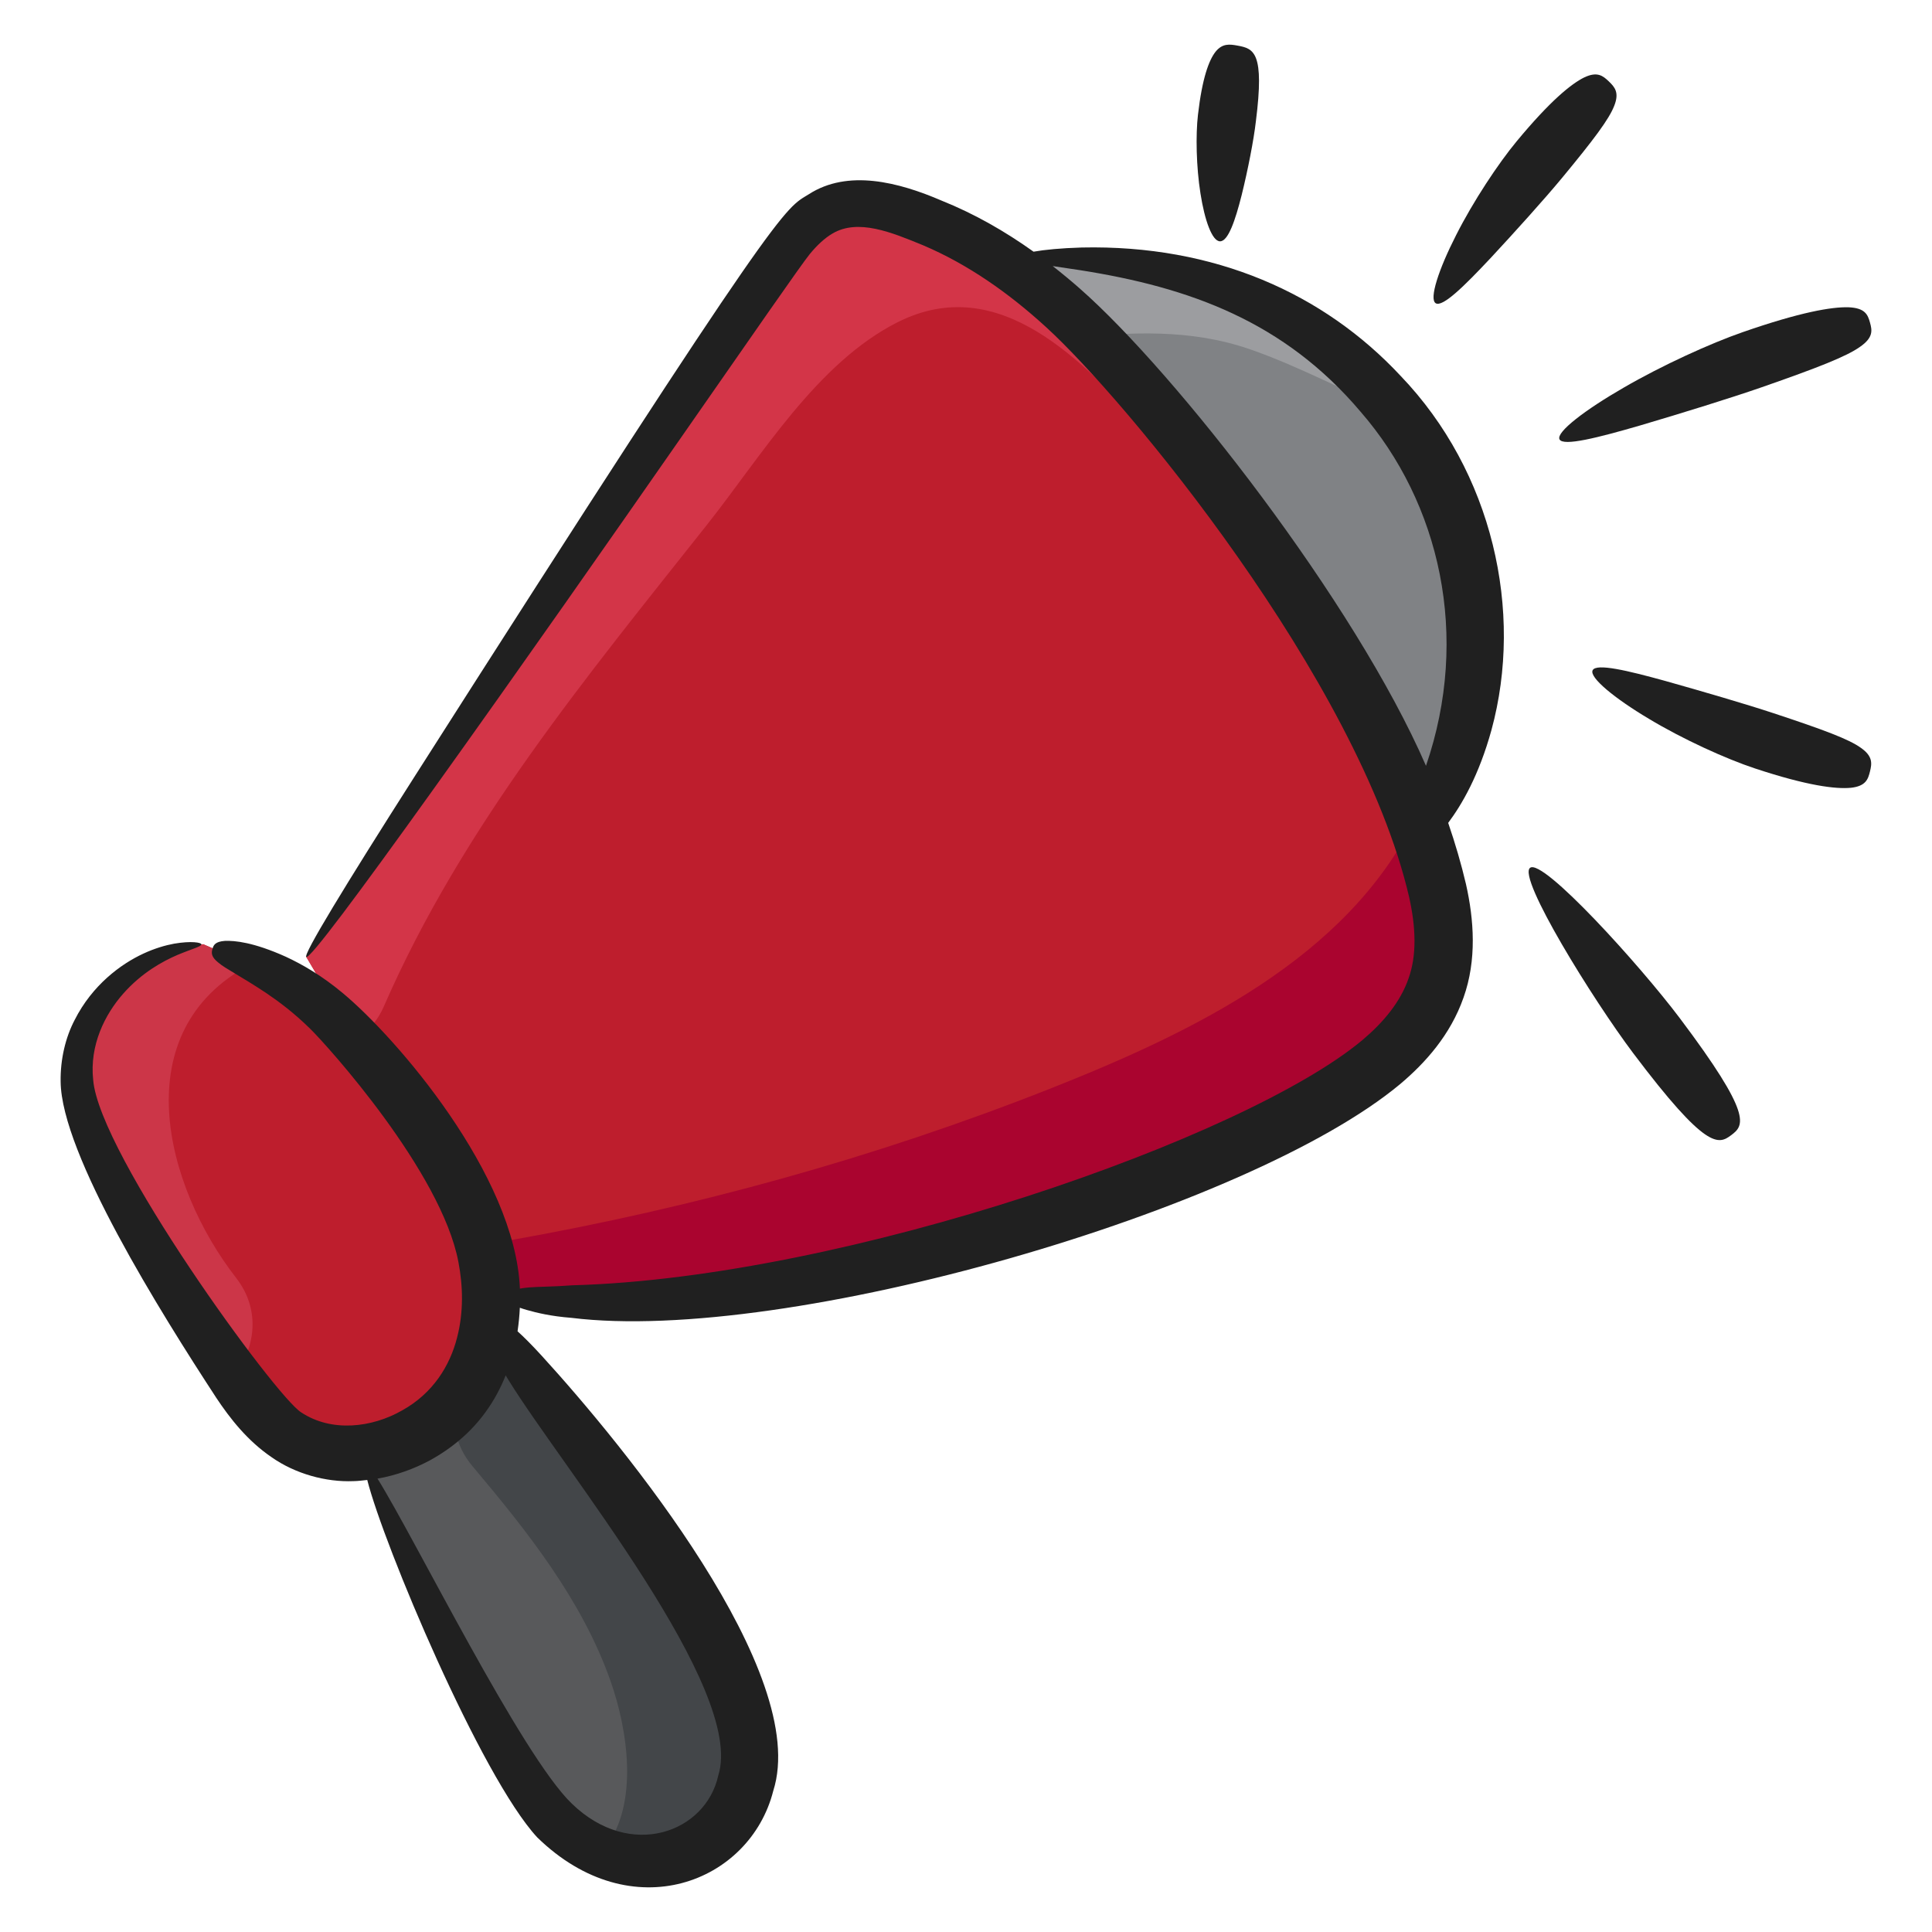 <svg id="Layer_1" enable-background="new 0 0 135 135" height="512" viewBox="0 0 135 135" width="512" xmlns="http://www.w3.org/2000/svg"><g><g><path d="m102.073 51.769c-.82 2.8-2.16 5.5-4.13 7.72l-23.17-35.87-3.64-5.64c4.23-.03 8.5.26 12.54 1.46 5.52 1.64 10.45 5 13.93 9.41.8 1.01 1.52 2.08 2.15 3.19 3.4 5.96 4.25 13.2 2.32 19.73z" fill="#808285"/></g><g><path d="m32.643 97.189c-2.33 3.53-7.45 5.51-11.41 3.68-2.13-.99-3.6-2.82-4.88-4.75-.3-.45-.59-.92-.87-1.37-2.06-3.31-4.11-6.62-6.17-9.93-2.04-3.27-4.14-6.82-3.77-10.6.4-4.18 4.24-7.83 8.66-8.24l.78.34c.93.25 1.84.57 2.72.96 1.81.77 3.48 1.82 4.94 3.09 1.44 1.25 2.67 2.7 3.87 4.15 2.72 3.28 5.42 6.68 6.89 10.6 1.47 3.93 1.56 8.53-.76 12.07z" fill="#be1e2d"/></g><g><path d="m100.463 68.709c-1.17 3.8-4.74 6.43-8.29 8.47-13.46 7.72-41.18 15.7-56.71 13.43l-1.85-3.12-8.84-14.92-3.37-5.7c10.92-16.15 21.85-32.31 32.77-48.46 1.12-1.66 2.41-3.45 4.4-4 1.42-.4 2.95-.09 4.36.35 8.73 2.72 14.99 9.87 20.47 16.95.19.25.39.5.58.75 5.91 7.7 11.67 15.73 14.93 24.7.39 1.05.75 2.13 1.06 3.21.79 2.72 1.32 5.63.49 8.34z" fill="#be1e2d"/></g><g><path d="m51.753 126.389c-.91 1.45-2.4 2.65-4.07 3.15-1.78.53-3.68.26-5.36-.47-.59-.26-1.16-.57-1.68-.93-2-1.38-3.48-3.34-4.84-5.33-4.35-6.35-7.87-13.25-10.45-20.49l6.61-4.57 4.55-3.14c4.13 5.71 8.84 11.07 12.11 17.32 1.62 3.08 2.86 6.37 3.35 9.83.22 1.55.65 3.22-.22 4.63z" fill="#58595b"/></g><g><path d="m83.403 31.709c-1.09-.03-2.21-.49-3.19-1.55-4.51-4.84-10.34-11.25-17.5-7.64-5.63 2.84-9.5 9.34-13.32 14.16-8.41 10.62-17.1 21.11-22.56 33.62-.5 1.15-1.23 1.88-2.06 2.27l-3.37-5.7c10.92-16.15 21.85-32.31 32.77-48.46 1.12-1.66 2.41-3.45 4.4-4 1.42-.4 2.95-.09 4.36.35 8.73 2.72 14.99 9.87 20.47 16.95z" fill="#d33548"/></g><g><path d="m16.503 89.299c1.78 2.29 1.29 5.01-.15 6.82-.3-.45-.59-.92-.87-1.37-2.06-3.31-4.11-6.62-6.17-9.93-2.04-3.27-4.14-6.82-3.77-10.6.4-4.18 4.24-7.83 8.66-8.24l.78.34c.93.25 1.84.57 2.72.96-.07.04-.14.08-.22.12-8.79 4.65-6 15.45-.98 21.9z" fill="#cc3648"/></g><g><path d="m100.463 68.709c-1.17 3.8-4.74 6.43-8.29 8.47-13.46 7.72-41.18 15.7-56.71 13.43l-1.85-3.12c.53-.39 1.19-.68 2-.82 12.9-2.29 25.53-5.77 37.72-10.58 9.88-3.91 20.81-9.1 25.58-18.93.39 1.05.75 2.13 1.06 3.21.79 2.72 1.32 5.63.49 8.34z" fill="#aa042f"/></g><g><path d="m97.603 28.849c-3.47-1.41-6.77-3.24-10.31-4.46-4.14-1.42-8.28-1.19-12.52-.77l-3.64-5.64c4.23-.03 8.5.26 12.54 1.46 5.52 1.64 10.45 5 13.93 9.41z" fill="#9c9da0"/></g><g><path d="m51.753 126.389c-.91 1.45-2.4 2.65-4.07 3.15-1.78.53-3.68.26-5.36-.47 2.31-3.05 1.56-8.15.33-11.63-1.98-5.63-5.84-10.48-9.64-14.99-1.26-1.5-1.48-3.2-1.05-4.7l4.55-3.14c4.13 5.71 8.84 11.07 12.11 17.32 1.62 3.08 2.86 6.37 3.35 9.83.22 1.55.65 3.22-.22 4.63z" fill="#434649"/></g><g fill="#202020"><path d="m15.093 97.644c.99 1.492 2.199 3.028 3.88 4.176 1.649 1.162 3.803 1.755 5.724 1.676.328-.005.645-.047.965-.082 1.147 4.541 7.947 20.728 11.876 24.973 6.596 6.438 14.87 3.163 16.494-3.249 2.621-8.195-10.429-24.109-16.18-30.405-.704-.768-1.251-1.316-1.688-1.708.083-.557.136-1.106.16-1.645.141.05.299.102.489.156.667.188 1.66.438 3.12.55 15.072 1.86 47.329-7.513 57.908-16.338 1.751-1.475 3.507-3.426 4.423-6.039.938-2.63.732-5.451.17-7.938-.329-1.407-.748-2.833-1.241-4.271.958-1.284 2.142-3.303 3.023-6.486 2.265-8.308.08-18.051-6.348-24.75-5.364-5.755-12.991-9.173-22.287-8.969-1.452.043-2.594.155-3.361.291-1.986-1.417-4.13-2.648-6.424-3.567-2.991-1.289-6.549-2.216-9.292-.439-1.689 1.055-1.635.059-27.557 40.716-2.432 3.814-4.376 6.918-5.683 9.088s-1.977 3.405-1.86 3.484c.116.079 1.014-1.003 2.54-3.024 1.526-2.021 3.682-4.981 6.316-8.659 12.502-17.457 25.055-35.864 26.325-37.434.503-.611 1.037-1.112 1.586-1.434 1.788-1.056 4.123-.086 6.329.821 3.14 1.332 6.005 3.351 8.577 5.703 5.464 4.964 21.838 24.636 25.38 39.811.481 2.125.55 4.103-.034 5.717-.562 1.639-1.766 3.077-3.201 4.287-8.148 6.849-36.098 16.636-55.22 17.154-1.406.107-2.358.092-3.023.149-.265.022-.471.051-.651.084-.319-7.946-8.658-17.564-12.381-20.654-1.486-1.24-2.847-2.012-3.97-2.534-2.268-1.023-3.579-1.135-4.259-1.111-.691.05-.801.302-.875.572-.075.273-.092.542.411.944.49.423 1.535.928 3.325 2.113.887.601 1.951 1.385 3.102 2.519 1.182 1.156 9.163 9.989 10.352 16.296.321 1.673.369 3.51-.095 5.28-.499 1.96-1.68 3.889-3.839 5.086-2.115 1.209-4.929 1.544-7.051.138-1.794-1.106-14.115-18.055-14.536-23.225-.266-2.443.824-4.593 2.102-6.038 1.294-1.465 2.753-2.258 3.785-2.702 1.045-.437 1.689-.586 1.673-.745-.007-.119-.686-.251-1.907-.042-1.203.221-2.971.845-4.673 2.368-.844.758-1.659 1.74-2.279 2.97-.635 1.213-1 2.739-.976 4.292.039 5.057 7.002 16.171 10.856 22.072zm60.372-77.471c-.615-.543-1.253-1.069-1.906-1.58.563.085 1.204.178 1.923.287 7.655 1.202 14.266 3.591 19.597 9.898 5.537 6.373 7.679 15.664 4.563 24.734-4.986-11.477-17.539-27.509-24.178-33.339zm-45.437 81.876c1.563-.854 2.907-1.999 3.898-3.375.61-.833 1.059-1.7 1.409-2.567.074.122.145.241.226.371 3.789 6.137 16.541 21.583 14.629 27.586-.871 3.979-6.134 5.943-10.236 1.963-3.526-3.385-10.981-18.563-13.575-22.706 1.313-.232 2.544-.681 3.649-1.272z"/><path d="m85.256 16.862c.565-.003 1.061-1.465 1.505-3.227.437-1.766.842-3.835.995-5.161.611-4.823-.136-5.077-1.277-5.286-.553-.101-1.058-.17-1.537.422-.469.592-.937 1.85-1.233 4.407-.163 1.4-.123 3.635.174 5.498.29 1.867.813 3.351 1.372 3.347z"/><path d="m104.105 18.088c1.763-1.896 3.793-4.148 5.021-5.629 2.239-2.705 3.321-4.146 3.674-5.078.365-.921.025-1.303-.381-1.692-.407-.388-.798-.716-1.718-.28-.907.446-2.381 1.637-4.719 4.46-1.282 1.545-3.037 4.189-4.239 6.569-1.213 2.377-1.896 4.457-1.422 4.751.481.299 2.013-1.216 3.783-3.102z"/><path d="m108.972 30.697c.246.51 2.692-.113 5.623-.965 2.93-.864 6.362-1.927 8.516-2.676 3.931-1.369 5.914-2.15 6.855-2.818.945-.653.853-1.156.701-1.698-.152-.542-.329-1.021-1.501-1.069-1.166-.034-3.349.33-7.404 1.742-2.222.772-5.603 2.305-8.301 3.871-2.706 1.557-4.732 3.11-4.49 3.612z"/><path d="m129.321 55.049c1.057-.114 1.212-.6 1.346-1.146s.213-1.051-.632-1.644c-.841-.609-2.609-1.266-6.105-2.422-1.916-.634-4.969-1.525-7.583-2.26-2.615-.72-4.808-1.249-5.06-.741-.248.499 1.52 1.955 3.922 3.386 2.393 1.443 5.427 2.815 7.429 3.476 3.654 1.209 5.631 1.448 6.682 1.35z"/><path d="m120.978 79.314c.898-.677 1.52-1.367-3.603-8.171-2.807-3.728-9.56-11.18-10.458-10.504-.898.677 4.398 9.225 7.205 12.953 5.123 6.803 5.958 6.397 6.857 5.721z"/></g></g></svg>